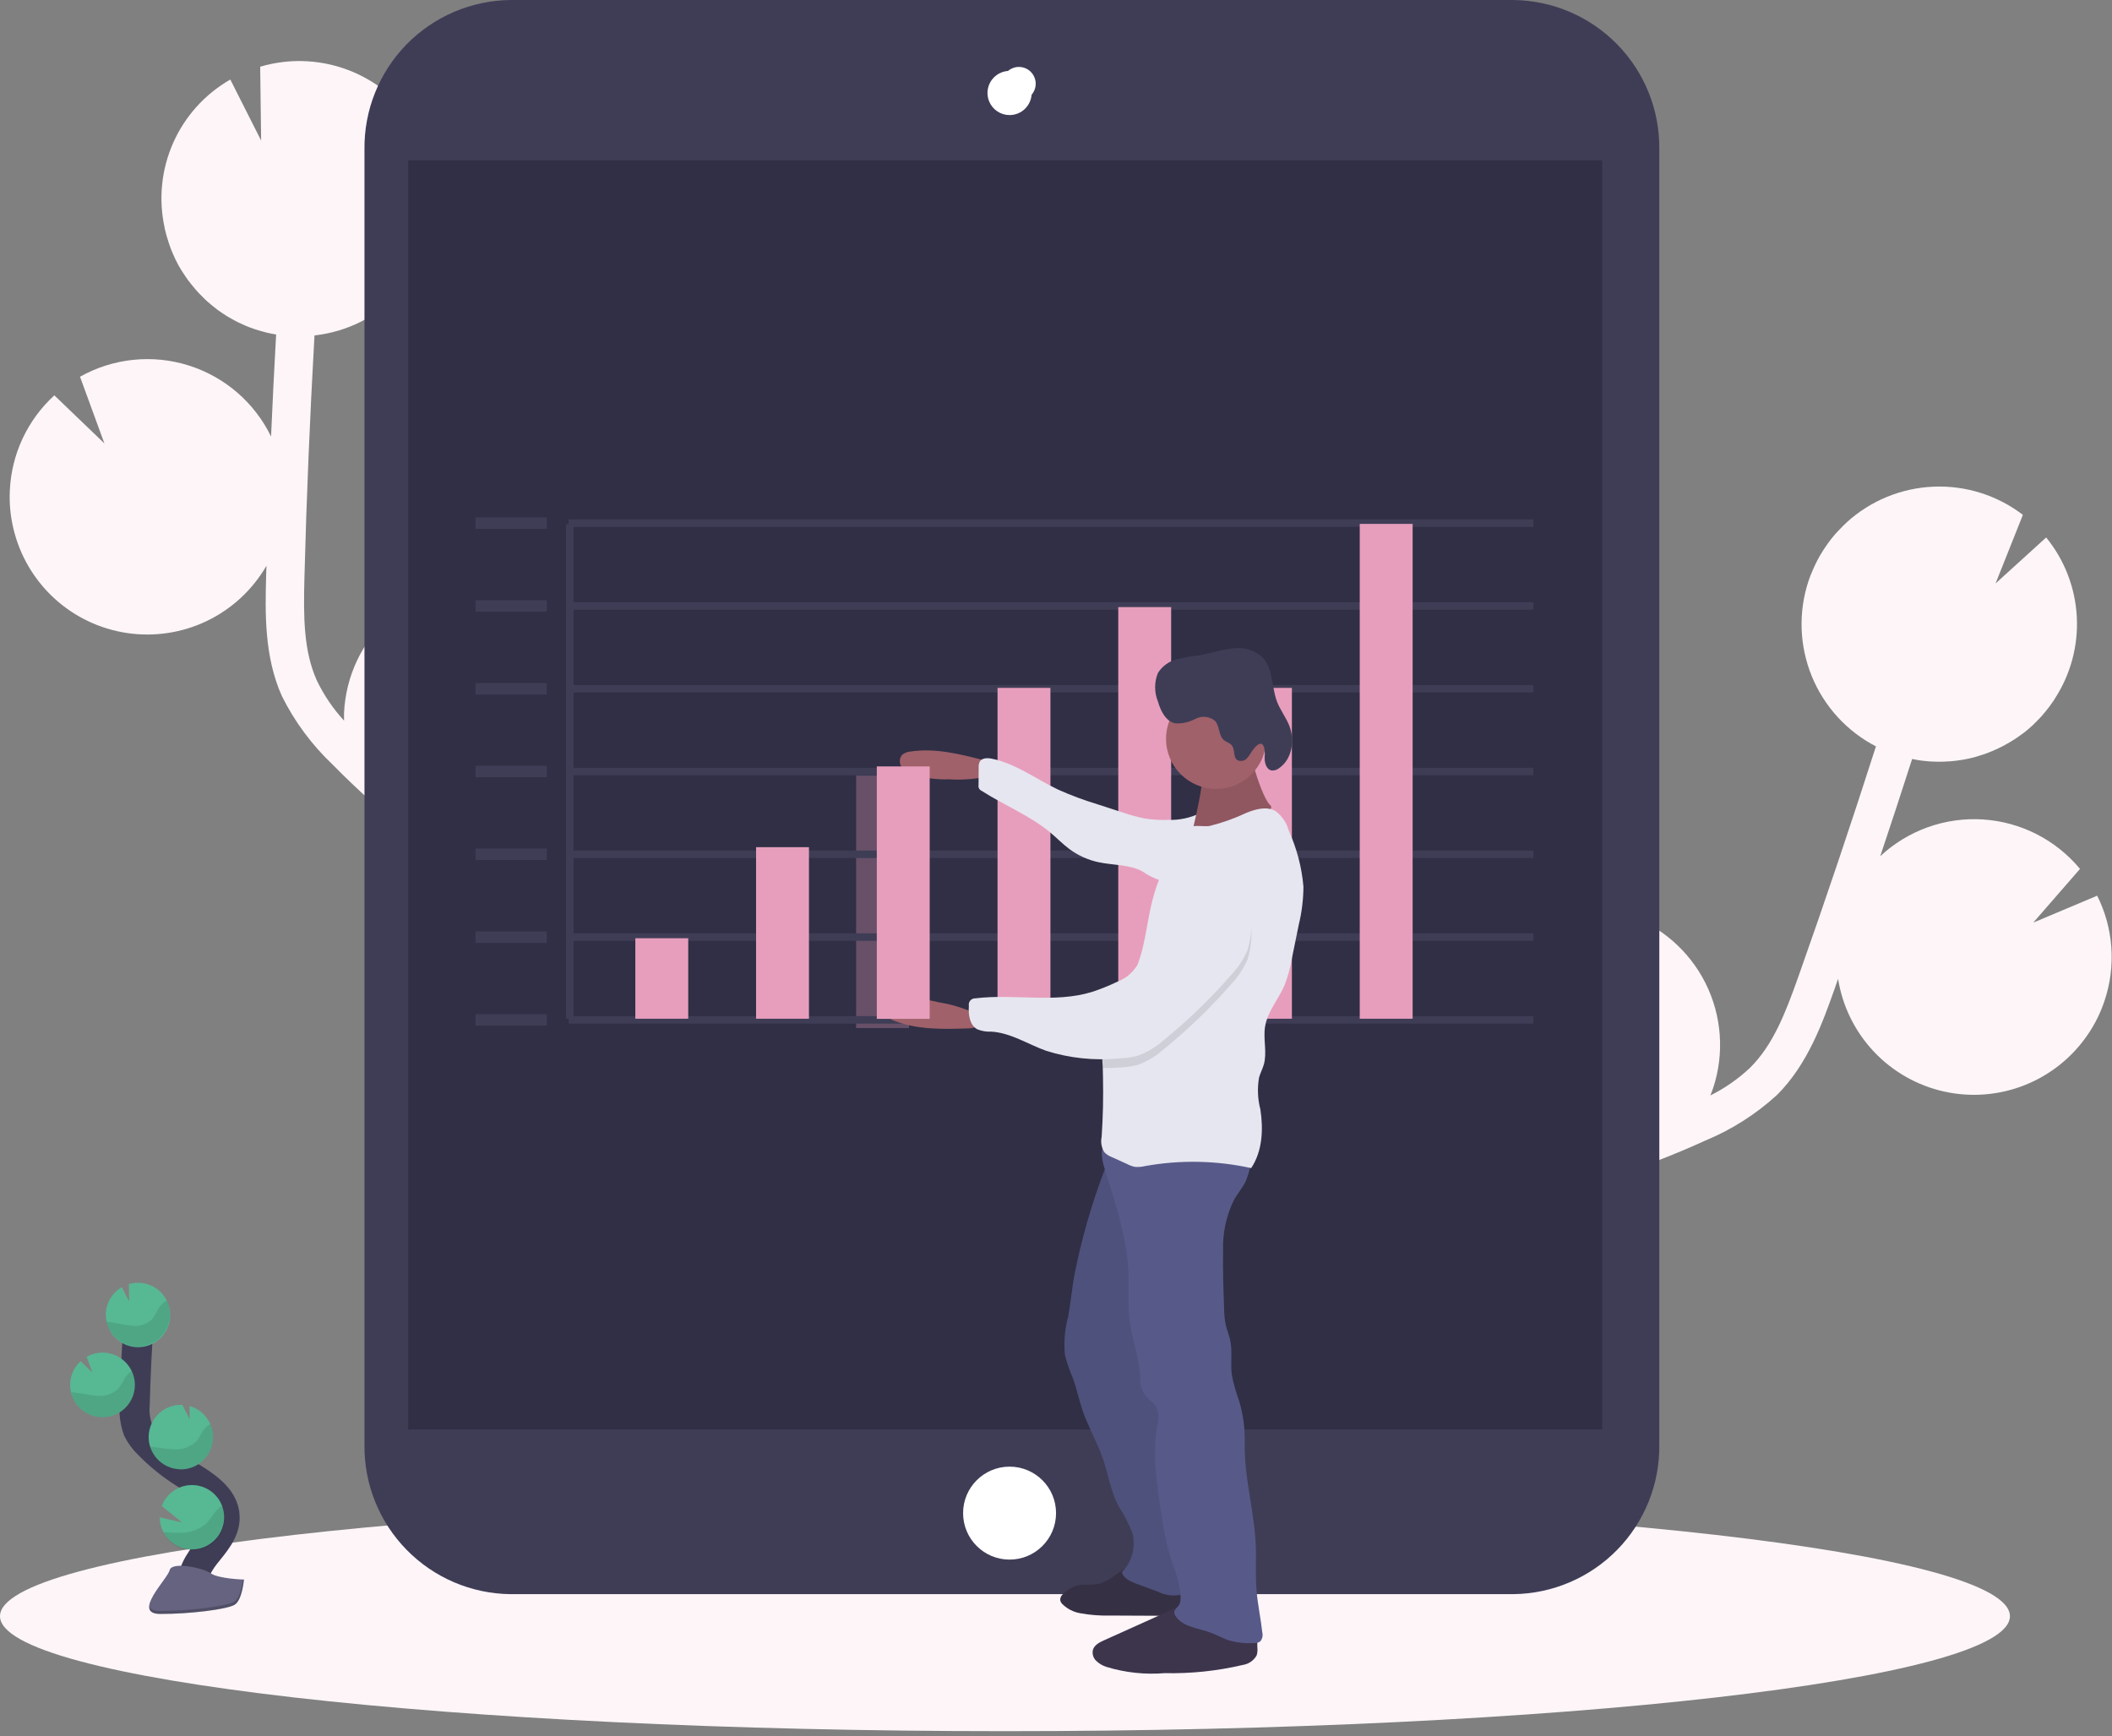 <svg width="281" height="231" viewBox="0 0 281 231" fill="none" xmlns="http://www.w3.org/2000/svg">
<rect x="0" y="0" width="281" height="231" fill="#808080" stroke="none"/>
<g clip-path="url(#clip0)">
<path d="M198.313 155.336L200.538 154.911L201.174 154.776C197.601 152.651 194.857 149.374 193.393 145.483C191.93 141.592 191.833 137.319 193.12 133.366C194.406 129.413 196.999 126.016 200.472 123.731C203.946 121.447 208.093 120.413 212.232 120.798L209.438 127.811L216.252 121.633H216.301C220.913 123.161 224.728 126.459 226.909 130.8C229.089 135.142 229.456 140.171 227.928 144.783C227.818 145.113 227.686 145.432 227.561 145.753C229.498 144.79 231.282 143.546 232.854 142.06C235.895 139.034 237.517 134.906 239.316 129.821C242.887 119.751 246.316 109.541 249.594 99.309C245.725 97.308 242.697 93.993 241.052 89.96C239.407 85.927 239.254 81.44 240.62 77.304C240.797 76.777 241.001 76.259 241.232 75.753C241.283 75.626 241.338 75.501 241.397 75.377C241.62 74.894 241.856 74.419 242.119 73.963C242.159 73.89 242.208 73.819 242.251 73.746C242.48 73.361 242.719 72.987 242.973 72.626C243.068 72.488 243.16 72.354 243.257 72.219C243.545 71.83 243.841 71.448 244.157 71.087C244.264 70.965 244.374 70.851 244.481 70.732C244.726 70.466 244.974 70.209 245.231 69.958C245.366 69.826 245.497 69.695 245.638 69.569C245.672 69.535 245.705 69.499 245.738 69.469C248.911 66.597 252.991 64.928 257.267 64.752C261.543 64.575 265.746 65.902 269.145 68.502L265.51 77.629L272.241 71.51C274.696 74.518 276.124 78.233 276.319 82.11C276.514 85.988 275.465 89.827 273.324 93.066H273.342C273.272 93.176 273.189 93.28 273.113 93.39C272.972 93.59 272.828 93.79 272.682 94.002C272.492 94.256 272.293 94.502 272.091 94.746C271.938 94.93 271.785 95.113 271.629 95.291C271.4 95.548 271.155 95.791 270.91 96.038C270.766 96.179 270.628 96.329 270.482 96.466C270.095 96.825 269.695 97.167 269.282 97.491C269.135 97.604 268.976 97.702 268.832 97.812C268.541 98.026 268.248 98.237 267.945 98.424C267.755 98.546 267.562 98.656 267.37 98.773C267.092 98.938 266.813 99.097 266.525 99.247C266.325 99.354 266.118 99.458 265.913 99.553C265.607 99.694 265.319 99.825 265.02 99.953C264.82 100.036 264.62 100.121 264.408 100.198C264.068 100.323 263.726 100.437 263.377 100.541C263.203 100.596 263.031 100.657 262.854 100.706C262.337 100.85 261.811 100.972 261.278 101.067C261.178 101.085 261.078 101.095 260.972 101.113C260.528 101.183 260.085 101.245 259.638 101.284C259.445 101.302 259.25 101.309 259.057 101.318C258.696 101.339 258.332 101.355 257.968 101.352C257.754 101.352 257.54 101.352 257.325 101.337C256.97 101.337 256.615 101.3 256.257 101.267C256.046 101.246 255.835 101.224 255.624 101.197C255.242 101.148 254.859 101.078 254.477 100.997H254.404C253.019 105.315 251.606 109.623 250.166 113.921C251.988 112.219 254.14 110.907 256.487 110.066C258.835 109.225 261.33 108.872 263.819 109.031C266.308 109.189 268.738 109.854 270.961 110.985C273.183 112.117 275.151 113.691 276.743 115.61L270.523 122.758L279.029 119.175C280.102 121.317 280.741 123.65 280.912 126.04C281.083 128.43 280.781 130.83 280.024 133.103C279.496 134.716 278.742 136.246 277.784 137.647C275.722 140.683 272.796 143.03 269.384 144.382C265.973 145.735 262.233 146.031 258.652 145.232C255.07 144.433 251.81 142.576 249.297 139.902C246.783 137.228 245.131 133.86 244.555 130.236C244.402 130.671 244.249 131.108 244.102 131.543C242.511 136.026 240.534 141.603 236.428 145.688C233.623 148.258 230.389 150.315 226.872 151.765C224.712 152.754 222.521 153.672 220.3 154.519C217.84 156.069 215.048 157.013 212.152 157.273C208.641 158.32 205.087 159.197 201.489 159.904L199.246 160.335C197.233 160.718 195.167 161.112 193.127 161.559C193.433 161.642 193.739 161.721 194.02 161.819C197.711 163.042 200.917 165.407 203.173 168.573C205.43 171.739 206.621 175.54 206.574 179.428L192.557 184.018L205.35 185.805C204.237 188.695 202.41 191.256 200.038 193.249C197.667 195.241 194.83 196.6 191.791 197.199C188.752 197.798 185.612 197.616 182.662 196.672C179.712 195.728 177.05 194.051 174.924 191.799L175.337 193.09C175.612 193.944 175.885 194.79 176.148 195.636C179.722 207.11 178.448 216.21 172.559 221.264L169.245 217.397C174.976 212.477 172.984 202.603 171.289 197.154C171.028 196.326 170.761 195.493 170.489 194.654C168.167 187.43 165.532 179.245 168.601 171.617C173.223 160.116 187.132 157.466 198.313 155.336Z" fill="#FDF5F8"/>
<path d="M69.648 115.303L67.726 114.103L67.178 113.751C71.275 113.047 75.011 110.971 77.772 107.863C80.533 104.755 82.154 100.8 82.37 96.648C82.585 92.496 81.382 88.395 78.957 85.018C76.533 81.641 73.031 79.189 69.029 78.065L69.124 85.613L64.975 77.404H64.926C60.074 77.177 55.33 78.887 51.739 82.158C48.147 85.428 46.002 89.992 45.775 94.844C45.76 95.193 45.775 95.539 45.775 95.881C44.309 94.29 43.089 92.49 42.155 90.539C40.399 86.623 40.365 82.189 40.506 76.801C40.781 66.119 41.24 55.358 41.843 44.631C46.172 44.15 50.188 42.14 53.169 38.964C56.149 35.787 57.9 31.652 58.105 27.301C58.133 26.741 58.123 26.187 58.105 25.64C58.109 25.503 58.102 25.366 58.084 25.23C58.05 24.698 57.998 24.168 57.919 23.651C57.91 23.565 57.894 23.48 57.873 23.397C57.797 22.959 57.705 22.525 57.601 22.097C57.561 21.938 57.524 21.776 57.479 21.617C57.35 21.152 57.21 20.699 57.048 20.237C56.993 20.084 56.929 19.931 56.871 19.79C56.739 19.453 56.599 19.126 56.449 18.802C56.372 18.631 56.293 18.459 56.21 18.291C56.189 18.245 56.17 18.202 56.149 18.159C54.215 14.336 51 11.313 47.066 9.616C43.131 7.92 38.726 7.658 34.618 8.876L34.743 18.698L30.643 10.584C27.273 12.512 24.608 15.467 23.037 19.018C21.465 22.568 21.071 26.528 21.911 30.319H21.89C21.918 30.448 21.96 30.573 21.99 30.701C22.048 30.946 22.109 31.184 22.177 31.423C22.262 31.729 22.357 32.035 22.462 32.341C22.539 32.567 22.612 32.794 22.698 33.017C22.82 33.341 22.961 33.656 23.098 33.972C23.184 34.156 23.257 34.345 23.346 34.526C23.579 35.001 23.831 35.463 24.102 35.912C24.197 36.071 24.302 36.218 24.408 36.374C24.608 36.68 24.803 36.986 25.02 37.274C25.155 37.455 25.295 37.626 25.433 37.803C25.633 38.057 25.833 38.303 26.045 38.55C26.198 38.721 26.351 38.89 26.51 39.058C26.733 39.294 26.966 39.523 27.201 39.749C27.36 39.899 27.507 40.055 27.681 40.196C27.953 40.435 28.235 40.661 28.519 40.887C28.663 40.997 28.8 41.116 28.947 41.227C29.381 41.533 29.828 41.839 30.29 42.127C30.379 42.182 30.471 42.227 30.559 42.277C30.945 42.503 31.339 42.718 31.743 42.916C31.914 43.002 32.095 43.075 32.272 43.155C32.602 43.305 32.936 43.461 33.272 43.577C33.472 43.654 33.672 43.724 33.884 43.794C34.224 43.907 34.563 44.011 34.909 44.1C35.113 44.157 35.317 44.212 35.521 44.265C35.897 44.354 36.28 44.427 36.662 44.494H36.739C36.486 49.023 36.261 53.551 36.063 58.079C34.972 55.836 33.435 53.84 31.545 52.212C29.654 50.585 27.451 49.361 25.071 48.616C22.691 47.871 20.183 47.621 17.703 47.88C15.222 48.139 12.821 48.903 10.646 50.124L13.888 58.996L7.23 52.601C3.659 55.865 1.529 60.414 1.309 65.247C1.225 66.942 1.382 68.641 1.774 70.292C2.61 73.865 4.501 77.105 7.201 79.59C9.902 82.076 13.287 83.692 16.917 84.229C20.547 84.767 24.255 84.201 27.56 82.605C30.864 81.009 33.613 78.457 35.449 75.279C35.449 75.741 35.418 76.197 35.406 76.662C35.284 81.417 35.131 87.334 37.506 92.618C39.198 96.021 41.477 99.1 44.237 101.712C45.904 103.409 47.621 105.051 49.39 106.638C51.125 108.973 53.392 110.86 56.002 112.145C58.902 114.382 61.91 116.484 65.016 118.424L66.956 119.63C68.697 120.71 70.484 121.818 72.237 122.974C71.931 122.943 71.625 122.91 71.319 122.894C67.436 122.713 63.597 123.772 60.356 125.917C57.114 128.062 54.639 131.183 53.288 134.827L64.728 144.138L52.14 141.219C52.146 144.316 52.937 147.36 54.438 150.068C55.939 152.777 58.102 155.06 60.725 156.706C63.348 158.352 66.346 159.306 69.437 159.48C72.529 159.653 75.614 159.041 78.405 157.699L77.554 158.758C76.991 159.458 76.431 160.158 75.883 160.845C68.436 170.275 66.364 179.231 70.051 186.057L74.537 183.634C70.948 176.988 76.348 168.485 79.885 164.003C80.42 163.324 80.971 162.641 81.525 161.956C86.28 156.045 91.674 149.344 91.543 141.125C91.342 128.748 79.314 121.291 69.648 115.303Z" fill="#FDF5F8"/>
<path d="M133.71 230.34C207.556 230.34 267.42 223.49 267.42 215.041C267.42 206.592 207.556 199.742 133.71 199.742C59.864 199.742 0 206.592 0 215.041C0 223.49 59.864 230.34 133.71 230.34Z" fill="#FDF5F8"/>
<path d="M67.912 0H201.352C206.56 0.058 211.531 2.183 215.173 5.906C218.814 9.629 220.828 14.646 220.771 19.854V192.254C220.828 197.462 218.814 202.479 215.173 206.202C211.531 209.925 206.56 212.05 201.352 212.108H67.912C62.704 212.05 57.733 209.925 54.092 206.202C50.45 202.48 48.436 197.463 48.493 192.255V19.854C48.436 14.646 50.45 9.629 54.091 5.906C57.733 2.183 62.704 0.058 67.912 0V0Z" fill="#3F3D56"/>
<path d="M213.168 21.339H54.313V190.193H213.168V21.339Z" fill="#302F45"/>
<path d="M134.322 207.511C137.737 207.511 140.506 204.742 140.506 201.327C140.506 197.912 137.737 195.143 134.322 195.143C130.907 195.143 128.138 197.912 128.138 201.327C128.138 204.742 130.907 207.511 134.322 207.511Z" fill="white"/>
<path d="M134.322 15.311C133.741 15.311 133.172 15.139 132.689 14.816C132.205 14.492 131.828 14.033 131.606 13.496C131.383 12.959 131.325 12.368 131.439 11.797C131.552 11.227 131.832 10.703 132.243 10.292C132.654 9.881 133.178 9.601 133.748 9.487C134.319 9.374 134.91 9.432 135.447 9.655C135.984 9.877 136.443 10.254 136.767 10.738C137.09 11.221 137.262 11.79 137.262 12.371C137.262 13.151 136.952 13.899 136.401 14.45C135.85 15.001 135.102 15.311 134.322 15.311V15.311Z" fill="white"/>
<path d="M134.322 9.586C134.873 9.585 135.412 9.748 135.871 10.054C136.33 10.36 136.687 10.795 136.899 11.304C137.11 11.813 137.166 12.374 137.059 12.915C136.952 13.455 136.687 13.952 136.297 14.342C135.908 14.732 135.411 14.998 134.87 15.106C134.33 15.214 133.769 15.159 133.26 14.948C132.75 14.738 132.315 14.381 132.008 13.922C131.702 13.464 131.538 12.925 131.538 12.374C131.539 11.636 131.832 10.928 132.354 10.406C132.876 9.884 133.584 9.591 134.322 9.59V9.586ZM134.322 9.284C133.83 9.613 133.49 10.124 133.375 10.705C133.26 11.286 133.38 11.888 133.709 12.38C134.038 12.872 134.548 13.213 135.129 13.329C135.709 13.445 136.311 13.325 136.804 12.997C137.296 12.669 137.638 12.158 137.755 11.578C137.871 10.998 137.752 10.395 137.425 9.903C137.097 9.41 136.587 9.067 136.007 8.95C135.427 8.833 134.824 8.951 134.331 9.278L134.322 9.284Z" fill="white"/>
<path d="M72.751 68.844H63.266V70.374H72.751V68.844Z" fill="#3F3D56"/>
<path d="M72.751 79.859H63.266V81.389H72.751V79.859Z" fill="#3F3D56"/>
<path d="M72.751 90.874H63.266V92.404H72.751V90.874Z" fill="#3F3D56"/>
<path d="M72.751 101.889H63.266V103.419H72.751V101.889Z" fill="#3F3D56"/>
<path d="M72.751 112.904H63.266V114.434H72.751V112.904Z" fill="#3F3D56"/>
<path opacity="0.3" d="M120.941 103.198H113.904V136.785H120.941V103.198Z" fill="#E79EBC"/>
<path d="M72.751 123.919H63.266V125.449H72.751V123.919Z" fill="#3F3D56"/>
<path d="M72.751 134.934H63.266V136.464H72.751V134.934Z" fill="#3F3D56"/>
<path d="M75.811 135.546V69.762" stroke="#3F3D56" stroke-miterlimit="10"/>
<path d="M75.658 69.609H204.014" stroke="#3F3D56" stroke-miterlimit="10"/>
<path d="M75.964 80.624H204.014" stroke="#3F3D56" stroke-miterlimit="10"/>
<path d="M75.964 91.639H204.014" stroke="#3F3D56" stroke-miterlimit="10"/>
<path d="M75.964 102.654H204.014" stroke="#3F3D56" stroke-miterlimit="10"/>
<path d="M75.964 113.669H204.014" stroke="#3F3D56" stroke-miterlimit="10"/>
<path d="M75.964 124.684H204.014" stroke="#3F3D56" stroke-miterlimit="10"/>
<path d="M75.658 135.699H204.014" stroke="#3F3D56" stroke-miterlimit="10"/>
<path d="M91.568 124.837H84.531V135.546H91.568V124.837Z" fill="#E79EBC"/>
<path d="M107.632 112.72H100.595V135.546H107.632V112.72Z" fill="#E79EBC"/>
<path d="M139.759 91.526H132.722V135.546H139.759V91.526Z" fill="#E79EBC"/>
<path d="M155.822 80.777H148.785V135.546H155.822V80.777Z" fill="#E79EBC"/>
<path d="M171.886 91.526H164.849V135.546H171.886V91.526Z" fill="#E79EBC"/>
<path d="M187.949 69.704H180.912V135.546H187.949V69.704Z" fill="#E79EBC"/>
<path d="M131.015 101.182C127.775 100.341 124.424 99.49 121.115 99.998C120.71 100.024 120.325 100.18 120.015 100.442C119.829 100.672 119.725 100.958 119.719 101.254C119.713 101.55 119.807 101.839 119.984 102.076C120.354 102.542 120.858 102.882 121.428 103.052C123.007 103.533 124.655 103.749 126.305 103.691C127.905 103.793 129.512 103.685 131.084 103.37C131.444 103.308 131.779 103.148 132.054 102.908C132.936 102.014 131.765 101.378 131.015 101.182Z" fill="#A0616A"/>
<path d="M155.448 109.089C154.364 109.133 153.278 109.064 152.208 108.884C151.253 108.688 150.313 108.428 149.393 108.107L146.061 107.027C144.256 106.484 142.488 105.825 140.768 105.053C137.828 103.661 135.147 101.589 131.959 100.947C131.384 100.831 130.659 100.828 130.359 101.333C130.242 101.576 130.192 101.845 130.212 102.113L130.194 104.463C130.166 104.618 130.191 104.778 130.266 104.917C130.341 105.055 130.462 105.164 130.607 105.225C133.633 107.168 137.057 108.508 139.807 110.825C140.639 111.525 141.401 112.312 142.276 112.967C143.422 113.815 144.735 114.411 146.128 114.714C148.077 115.139 150.191 114.996 151.957 115.92C152.701 116.445 153.519 116.857 154.383 117.144C155.161 117.216 155.945 117.099 156.669 116.804C157.915 116.528 159.061 115.914 159.98 115.029C161.039 113.805 161.112 112.037 161.131 110.418C161.131 109.959 161.437 108.071 161.152 107.718C160.745 107.235 160.112 107.951 159.711 108.174C158.387 108.824 156.923 109.138 155.448 109.089V109.089Z" fill="#E6E6F0"/>
<path d="M165.476 97.076C165.476 97.076 167.517 105.776 169.013 107.142C170.509 108.508 158.405 111.499 158.405 111.499C158.405 111.499 160.984 101.971 159.761 100.34C158.538 98.709 165.476 97.076 165.476 97.076Z" fill="#A0616A"/>
<path opacity="0.1" d="M165.476 97.076C165.476 97.076 167.517 105.776 169.013 107.142C170.509 108.508 158.405 111.499 158.405 111.499C158.405 111.499 160.984 101.971 159.761 100.34C158.538 98.709 165.476 97.076 165.476 97.076Z" fill="black"/>
<path d="M145.867 210.791C145.203 210.891 144.524 210.791 143.86 210.871C142.922 210.979 142.053 211.42 141.412 212.113C141.302 212.21 141.214 212.329 141.154 212.463C141.093 212.596 141.061 212.741 141.06 212.887C141.096 213.091 141.196 213.278 141.344 213.422C141.995 214.068 142.832 214.496 143.737 214.646C145.064 214.89 146.413 214.993 147.761 214.952C151.114 214.97 154.469 214.985 157.824 214.998C158.068 213.793 158.034 212.549 157.724 211.36C157.659 211.03 157.516 210.722 157.305 210.46C157.085 210.245 156.825 210.075 156.54 209.96L154.472 208.972C152.829 208.186 151.528 207.601 149.882 208.572C148.544 209.337 147.421 210.548 145.867 210.791Z" fill="#3C354C"/>
<path opacity="0.1" d="M145.867 210.791C145.203 210.891 144.524 210.791 143.86 210.871C142.922 210.979 142.053 211.42 141.412 212.113C141.302 212.21 141.214 212.329 141.154 212.463C141.093 212.596 141.061 212.741 141.06 212.887C141.096 213.091 141.196 213.278 141.344 213.422C141.995 214.068 142.832 214.496 143.737 214.646C145.064 214.89 146.413 214.993 147.761 214.952C151.114 214.97 154.469 214.985 157.824 214.998C158.068 213.793 158.034 212.549 157.724 211.36C157.659 211.03 157.516 210.722 157.305 210.46C157.085 210.245 156.825 210.075 156.54 209.96L154.472 208.972C152.829 208.186 151.528 207.601 149.882 208.572C148.544 209.337 147.421 210.548 145.867 210.791Z" fill="black"/>
<path d="M167.29 219.162C167.335 219.531 167.302 219.906 167.195 220.262C167.005 220.598 166.74 220.886 166.422 221.105C166.104 221.324 165.741 221.468 165.359 221.526C161.952 222.328 158.458 222.695 154.959 222.618C152.339 222.836 149.701 222.551 147.187 221.78C146.682 221.617 146.22 221.341 145.838 220.972C145.647 220.787 145.508 220.556 145.433 220.302C145.359 220.047 145.352 219.777 145.413 219.519C145.606 218.87 146.288 218.519 146.903 218.243L150.253 216.735L156.709 213.828C157.487 213.409 158.35 213.17 159.233 213.128C160.293 213.283 161.308 213.665 162.207 214.248C162.896 214.595 163.613 214.886 164.349 215.117C165.082 215.23 165.8 215.423 166.491 215.692C167.532 216.314 167.235 218.128 167.29 219.162Z" fill="#3C354C"/>
<path d="M147.142 155.186C145.309 159.919 143.897 164.805 142.923 169.786C142.617 171.576 142.446 173.386 142.123 175.165C141.674 176.818 141.524 178.538 141.682 180.244C141.954 181.326 142.316 182.384 142.765 183.405C143.265 184.797 143.557 186.26 144.035 187.661C144.775 189.833 145.959 191.828 146.712 193.995C147.443 196.095 147.768 198.352 148.787 200.329C149.502 201.436 150.117 202.606 150.623 203.823C150.899 204.756 150.919 205.746 150.681 206.69C150.442 207.633 149.954 208.495 149.267 209.184C149.448 210.001 150.399 210.408 151.182 210.714L154.043 211.77C155.082 212.305 156.285 212.426 157.409 212.106C158.957 211.43 159.245 209.386 159.199 207.7C158.906 203.597 158.196 199.535 157.079 195.577C156.161 191.905 155.271 188.234 154.188 184.602C153.738 183.102 153.27 181.61 152.906 180.083C151.594 174.389 152.034 168.431 154.167 162.991C155.391 159.931 154.302 156.162 154.439 152.854L150.333 152.098C149.525 151.951 148.543 151.862 148.033 152.505C147.613 153.353 147.313 154.255 147.142 155.186V155.186Z" fill="#575A89"/>
<path opacity="0.1" d="M147.142 155.186C145.309 159.919 143.897 164.805 142.923 169.786C142.617 171.576 142.446 173.386 142.123 175.165C141.674 176.818 141.524 178.538 141.682 180.244C141.954 181.326 142.316 182.384 142.765 183.405C143.265 184.797 143.557 186.26 144.035 187.661C144.775 189.833 145.959 191.828 146.712 193.995C147.443 196.095 147.768 198.352 148.787 200.329C149.502 201.436 150.117 202.606 150.623 203.823C150.899 204.756 150.919 205.746 150.681 206.69C150.442 207.633 149.954 208.495 149.267 209.184C149.448 210.001 150.399 210.408 151.182 210.714L154.043 211.77C155.082 212.305 156.285 212.426 157.409 212.106C158.957 211.43 159.245 209.386 159.199 207.7C158.906 203.597 158.196 199.535 157.079 195.577C156.161 191.905 155.271 188.234 154.188 184.602C153.738 183.102 153.27 181.61 152.906 180.083C151.594 174.389 152.034 168.431 154.167 162.991C155.391 159.931 154.302 156.162 154.439 152.854L150.333 152.098C149.525 151.951 148.543 151.862 148.033 152.505C147.613 153.353 147.313 154.255 147.142 155.186V155.186Z" fill="black"/>
<path d="M166.587 152.993C166.578 154.466 166.274 155.923 165.694 157.277C165.287 158.077 164.694 158.77 164.234 159.541C163.145 161.714 162.628 164.129 162.734 166.557C162.685 169.057 162.774 171.563 162.865 174.063C162.866 174.836 162.946 175.606 163.101 176.363C163.254 176.996 163.511 177.602 163.658 178.235C164.01 179.765 163.686 181.384 163.897 182.944C164.124 184.12 164.448 185.276 164.867 186.398C165.394 188.159 165.643 189.991 165.604 191.829C165.494 196.804 167.064 201.544 167.104 206.516C167.104 208.229 167.043 209.946 167.187 211.656C167.34 213.516 167.747 215.346 167.949 217.203C168.001 217.411 168.004 217.628 167.955 217.837C167.907 218.045 167.809 218.24 167.671 218.403C167.425 218.567 167.131 218.642 166.836 218.617C165.776 218.683 164.712 218.58 163.684 218.311C162.766 218.033 161.952 217.543 161.062 217.222C159.401 216.61 157.341 216.481 156.39 214.994C156.299 214.868 156.243 214.721 156.228 214.566C156.228 214.144 156.678 213.884 156.892 213.517C157.013 213.277 157.074 213.012 157.069 212.743C157.152 210.785 156.269 208.937 155.689 207.067C155.169 205.243 154.785 203.382 154.539 201.501C153.927 197.618 153.315 193.653 153.955 189.773C154.104 189.314 154.161 188.831 154.122 188.35C154.082 187.869 153.948 187.401 153.726 186.973C153.457 186.682 153.163 186.417 152.845 186.181C152.494 185.864 152.212 185.478 152.017 185.046C151.823 184.615 151.72 184.148 151.716 183.675C151.716 180.615 150.316 177.556 150.186 174.496C150.106 172.727 150.214 170.956 150.131 169.187C149.911 164.518 148.387 160.026 146.998 155.562C146.764 154.922 146.629 154.251 146.598 153.57C146.581 153.226 146.641 152.883 146.773 152.566C146.905 152.248 147.107 151.964 147.363 151.734C149.695 149.864 153.149 149.234 155.731 150.743C156.245 151.049 156.719 151.401 157.261 151.661C160.067 153.131 163.738 151.582 166.587 152.993Z" fill="#575A89"/>
<path d="M161.804 104.964C165.484 104.964 168.468 101.98 168.468 98.3C168.468 94.62 165.484 91.636 161.804 91.636C158.124 91.636 155.14 94.62 155.14 98.3C155.14 101.98 158.124 104.964 161.804 104.964Z" fill="#A0616A"/>
<path d="M146.937 153.316C147.216 153.598 147.553 153.816 147.925 153.956L149.957 154.874C150.277 155.05 150.622 155.177 150.979 155.253C151.433 155.294 151.891 155.261 152.334 155.153C157.017 154.309 161.822 154.399 166.47 155.419C167.97 153.176 168.098 150.279 167.694 147.619C167.332 146.231 167.272 144.782 167.517 143.369C167.682 142.778 167.982 142.234 168.15 141.643C168.609 140.034 168.055 138.299 168.309 136.643C168.615 134.614 170.093 132.971 170.904 131.093C171.358 129.931 171.689 128.724 171.892 127.493C172.192 125.99 172.498 124.49 172.81 122.993C173.207 121.35 173.412 119.668 173.422 117.978C173.202 115.408 172.545 112.895 171.479 110.546C171.198 109.49 170.567 108.56 169.689 107.908C168.535 107.25 167.082 107.648 165.852 108.144C164.288 108.881 162.657 109.465 160.981 109.888C160.247 110.029 159.24 109.775 158.581 109.971C158.012 110.139 157.623 110.907 157.287 111.371C155.404 113.966 154.04 116.9 153.27 120.012C152.496 123.157 152.321 126.502 150.89 129.405C150.562 130.047 150.199 130.67 149.801 131.271C148.915 132.503 148.152 133.819 147.522 135.2C146.795 137.432 146.523 139.788 146.722 142.127C146.722 142.516 146.743 142.898 146.75 143.284C146.811 145.951 146.752 148.613 146.572 151.27C146.423 151.974 146.554 152.707 146.937 153.316V153.316Z" fill="#E6E6F0"/>
<path d="M128.938 136.828C125.591 136.944 122.138 137.045 119.015 135.828C118.626 135.714 118.284 135.478 118.039 135.155C117.909 134.89 117.87 134.589 117.93 134.299C117.989 134.01 118.142 133.748 118.366 133.555C118.829 133.182 119.395 132.96 119.988 132.919C121.634 132.795 123.29 132.944 124.888 133.36C126.471 133.606 128.014 134.061 129.478 134.712C129.815 134.853 130.107 135.082 130.323 135.376C130.999 136.442 129.707 136.8 128.938 136.828Z" fill="#A0616A"/>
<path opacity="0.1" d="M146.704 142.121C147.445 142.121 148.182 142.084 148.916 142.041C149.783 142.019 150.645 141.89 151.48 141.656C152.713 141.185 153.848 140.491 154.83 139.609C158.042 137.01 161.022 134.137 163.737 131.023C164.689 130.034 165.456 128.883 166.001 127.623C166.49 126.019 166.626 124.328 166.401 122.666C166.39 121.566 166.152 120.481 165.701 119.478C165.494 119.057 165.193 118.69 164.822 118.404C164.451 118.118 164.018 117.921 163.559 117.829L164.713 117.872C163.525 117.309 162.187 117.142 160.897 117.395C159.997 117.413 159.111 117.622 158.297 118.007C157.359 118.618 156.615 119.486 156.155 120.507C154.408 123.692 153.291 127.26 151.021 130.096C150.722 130.489 150.375 130.843 149.987 131.149C149.926 131.195 149.862 131.238 149.797 131.281C148.911 132.513 148.148 133.829 147.518 135.21C146.781 137.435 146.504 139.786 146.704 142.121V142.121Z" fill="black"/>
<path d="M163.072 116.588C163.622 116.59 164.16 116.748 164.624 117.044C165.087 117.34 165.457 117.761 165.691 118.259C166.135 119.264 166.373 120.348 166.391 121.447C166.616 123.109 166.48 124.8 165.991 126.404C165.446 127.664 164.679 128.815 163.727 129.804C161.015 132.917 158.039 135.79 154.832 138.39C153.852 139.274 152.716 139.968 151.482 140.437C150.647 140.671 149.785 140.801 148.918 140.823C145.64 141.148 142.33 140.804 139.188 139.813C136.74 138.935 134.488 137.423 131.906 137.264C131.269 137.298 130.632 137.194 130.04 136.958C129.006 136.404 128.816 135.003 128.908 133.834C128.883 133.71 128.887 133.581 128.919 133.459C128.952 133.336 129.011 133.222 129.094 133.126C129.176 133.03 129.28 132.953 129.396 132.903C129.512 132.852 129.638 132.829 129.765 132.834C134.924 132.195 140.309 133.504 145.281 131.983C146.41 131.61 147.514 131.168 148.588 130.658C149.077 130.458 149.542 130.205 149.977 129.905C150.365 129.6 150.711 129.246 151.008 128.852C153.278 126.016 154.398 122.452 156.145 119.263C156.61 118.245 157.352 117.378 158.287 116.763C159.106 116.392 159.989 116.184 160.887 116.151C162.177 115.898 163.514 116.065 164.702 116.628" fill="#E6E6F0"/>
<path d="M166.765 99.689C166.459 100.065 166.265 100.524 165.93 100.867C165.775 101.052 165.563 101.179 165.328 101.229C165.092 101.279 164.846 101.248 164.63 101.142C164.03 100.729 164.345 99.716 163.883 99.159C163.623 98.853 163.183 98.752 162.861 98.495C162.108 97.883 162.31 96.61 161.637 95.895C161.274 95.605 160.835 95.428 160.373 95.385C159.911 95.343 159.446 95.437 159.037 95.656C158.219 96.091 157.298 96.295 156.372 96.247C155.09 95.984 154.423 94.582 154.056 93.325C153.566 92.114 153.566 90.76 154.056 89.549C154.632 88.629 155.545 87.971 156.599 87.713C157.644 87.469 158.703 87.285 159.769 87.162C161.169 86.908 162.523 86.425 163.958 86.284C164.664 86.169 165.387 86.212 166.074 86.409C166.762 86.605 167.398 86.951 167.936 87.422C169.411 88.922 169.16 91.36 169.894 93.327C170.316 94.444 171.072 95.408 171.522 96.512C172.314 98.47 171.922 101.025 170.176 102.212C169.906 102.429 169.564 102.538 169.218 102.518C168.493 102.418 168.227 101.496 168.266 100.765C168.365 99.441 168.05 98.067 166.765 99.689Z" fill="#3F3D56"/>
<path d="M123.695 101.975H116.658V135.562H123.695V101.975Z" fill="#E79EBC"/>
<path d="M25.98 212.11C25.062 210.424 26.102 208.359 27.29 206.853C28.478 205.347 29.924 203.793 29.89 201.872C29.847 199.118 26.925 197.491 24.59 196.031C22.858 194.949 21.26 193.664 19.832 192.203C19.232 191.642 18.735 190.979 18.366 190.245C17.964 189.131 17.814 187.942 17.928 186.763C18.028 182.834 18.222 178.91 18.509 174.989" stroke="#3F3D56" stroke-width="4" stroke-miterlimit="10"/>
<path d="M14.075 174.774C14.107 174.055 14.321 173.356 14.695 172.741C15.069 172.126 15.591 171.615 16.215 171.256L17.176 173.156L17.148 170.856C18.018 170.597 18.948 170.622 19.804 170.927C20.66 171.231 21.396 171.799 21.908 172.549C22.419 173.3 22.679 174.193 22.65 175.101C22.62 176.008 22.304 176.883 21.745 177.599C21.186 178.314 20.414 178.834 19.541 179.083C18.668 179.332 17.738 179.296 16.886 178.982C16.034 178.668 15.304 178.091 14.801 177.335C14.298 176.579 14.049 175.683 14.088 174.776L14.075 174.774Z" fill="#57B894"/>
<path d="M21.733 203.839C22.183 204.712 22.92 205.404 23.82 205.799C24.72 206.193 25.728 206.266 26.675 206.006C27.623 205.746 28.452 205.168 29.024 204.369C29.596 203.57 29.876 202.599 29.817 201.618C29.758 200.637 29.363 199.706 28.7 198.982C28.036 198.257 27.144 197.783 26.172 197.638C25.2 197.493 24.208 197.687 23.362 198.186C22.516 198.686 21.867 199.461 21.525 200.382L24.205 202.564L21.255 201.882C21.255 202.563 21.419 203.234 21.733 203.839V203.839Z" fill="#57B894"/>
<path d="M23.85 195.502C24.414 195.53 24.978 195.446 25.509 195.255C26.041 195.065 26.529 194.771 26.947 194.391C27.364 194.01 27.702 193.551 27.942 193.04C28.181 192.529 28.317 191.975 28.342 191.411C28.376 190.739 28.249 190.069 27.972 189.456C27.715 188.882 27.335 188.371 26.859 187.96C26.383 187.549 25.823 187.247 25.218 187.076L25.239 188.848L24.266 186.923C23.703 186.897 23.141 186.982 22.612 187.173C22.082 187.364 21.595 187.657 21.178 188.036C20.762 188.415 20.425 188.873 20.185 189.383C19.946 189.892 19.809 190.444 19.782 191.007C19.756 191.569 19.841 192.131 20.032 192.661C20.223 193.191 20.517 193.678 20.896 194.094C21.275 194.51 21.732 194.848 22.242 195.087C22.752 195.327 23.303 195.464 23.866 195.49L23.85 195.502Z" fill="#57B894"/>
<path d="M13.426 188.565C14.092 188.599 14.757 188.477 15.368 188.209C15.979 187.941 16.519 187.535 16.946 187.022C17.373 186.51 17.675 185.905 17.828 185.256C17.98 184.606 17.98 183.93 17.826 183.281C17.673 182.632 17.371 182.028 16.943 181.515C16.516 181.003 15.975 180.598 15.364 180.33C14.753 180.063 14.088 179.942 13.422 179.976C12.756 180.01 12.107 180.199 11.526 180.527L12.285 182.608L10.725 181.108C9.888 181.873 9.388 182.94 9.336 184.073C9.316 184.47 9.354 184.868 9.446 185.254C9.657 186.165 10.161 186.981 10.879 187.579C11.598 188.177 12.492 188.523 13.426 188.565V188.565Z" fill="#57B894"/>
<path opacity="0.1" d="M14.65 175.919C15.641 176.026 16.605 176.335 17.6 176.396C18.096 176.46 18.599 176.407 19.07 176.242C19.542 176.078 19.969 175.805 20.317 175.447C20.611 174.997 20.878 174.529 21.117 174.047C21.388 173.624 21.759 173.274 22.197 173.028C22.456 173.57 22.599 174.16 22.616 174.76C22.632 175.361 22.522 175.958 22.293 176.513C22.064 177.068 21.721 177.569 21.286 177.983C20.851 178.397 20.333 178.714 19.767 178.915C19.201 179.116 18.599 179.196 18.001 179.15C17.402 179.103 16.82 178.931 16.292 178.645C15.764 178.359 15.302 177.964 14.936 177.488C14.57 177.012 14.308 176.464 14.168 175.88C14.338 175.888 14.499 175.901 14.65 175.919Z" fill="black"/>
<path opacity="0.1" d="M13.426 188.565C14.166 188.598 14.902 188.44 15.563 188.106C16.224 187.771 16.787 187.271 17.198 186.655C17.608 186.039 17.853 185.327 17.908 184.588C17.963 183.85 17.826 183.109 17.511 182.439C17.171 182.669 16.878 182.962 16.648 183.302C16.393 183.792 16.109 184.266 15.797 184.722C15.426 185.09 14.978 185.37 14.485 185.542C13.992 185.714 13.467 185.773 12.948 185.716C11.911 185.667 10.913 185.376 9.888 185.282C9.747 185.282 9.6 185.261 9.457 185.254C9.668 186.163 10.169 186.978 10.886 187.576C11.602 188.173 12.494 188.521 13.426 188.565V188.565Z" fill="black"/>
<path opacity="0.1" d="M23.85 195.501C24.414 195.529 24.978 195.445 25.509 195.254C26.041 195.064 26.529 194.77 26.947 194.39C27.364 194.009 27.702 193.55 27.942 193.039C28.181 192.528 28.317 191.974 28.342 191.41C28.376 190.738 28.249 190.068 27.972 189.455C27.616 189.688 27.305 189.983 27.054 190.327C26.721 190.798 26.512 191.34 26.136 191.774C25.732 192.154 25.252 192.446 24.729 192.629C24.205 192.813 23.648 192.884 23.095 192.839C21.995 192.811 21.008 192.554 19.95 192.475C20.209 193.32 20.722 194.064 21.42 194.606C22.119 195.148 22.967 195.46 23.85 195.501V195.501Z" fill="black"/>
<path opacity="0.1" d="M21.733 203.839C22.213 204.852 23.071 205.637 24.122 206.025C25.173 206.413 26.335 206.375 27.358 205.917C28.381 205.459 29.185 204.62 29.596 203.577C30.008 202.534 29.995 201.372 29.56 200.339C29.207 200.571 28.89 200.854 28.618 201.177C28.264 201.708 27.88 202.219 27.468 202.707C26.474 203.542 25.211 203.987 23.913 203.959C23.185 203.961 22.457 203.921 21.733 203.839V203.839Z" fill="black"/>
<path d="M32.454 210.169C32.454 210.169 29.067 210.069 28.045 209.337C27.023 208.605 22.845 207.737 22.577 208.909C22.309 210.081 17.483 214.722 21.31 214.741C25.137 214.76 30.202 214.141 31.22 213.517C32.238 212.893 32.454 210.169 32.454 210.169Z" fill="#656380"/>
<path opacity="0.2" d="M21.243 214.334C25.068 214.365 30.135 213.722 31.153 213.11C31.927 212.636 32.239 210.938 32.34 210.154H32.453C32.453 210.154 32.239 212.886 31.229 213.52C30.219 214.154 25.146 214.768 21.319 214.744C20.219 214.744 19.832 214.344 19.853 213.759C19.998 214.107 20.42 214.324 21.243 214.334Z" fill="black"/>
</g>
<defs>
<clipPath id="clip0">
<rect width="280.958" height="230.339" fill="white"/>
</clipPath>
</defs>
</svg>
